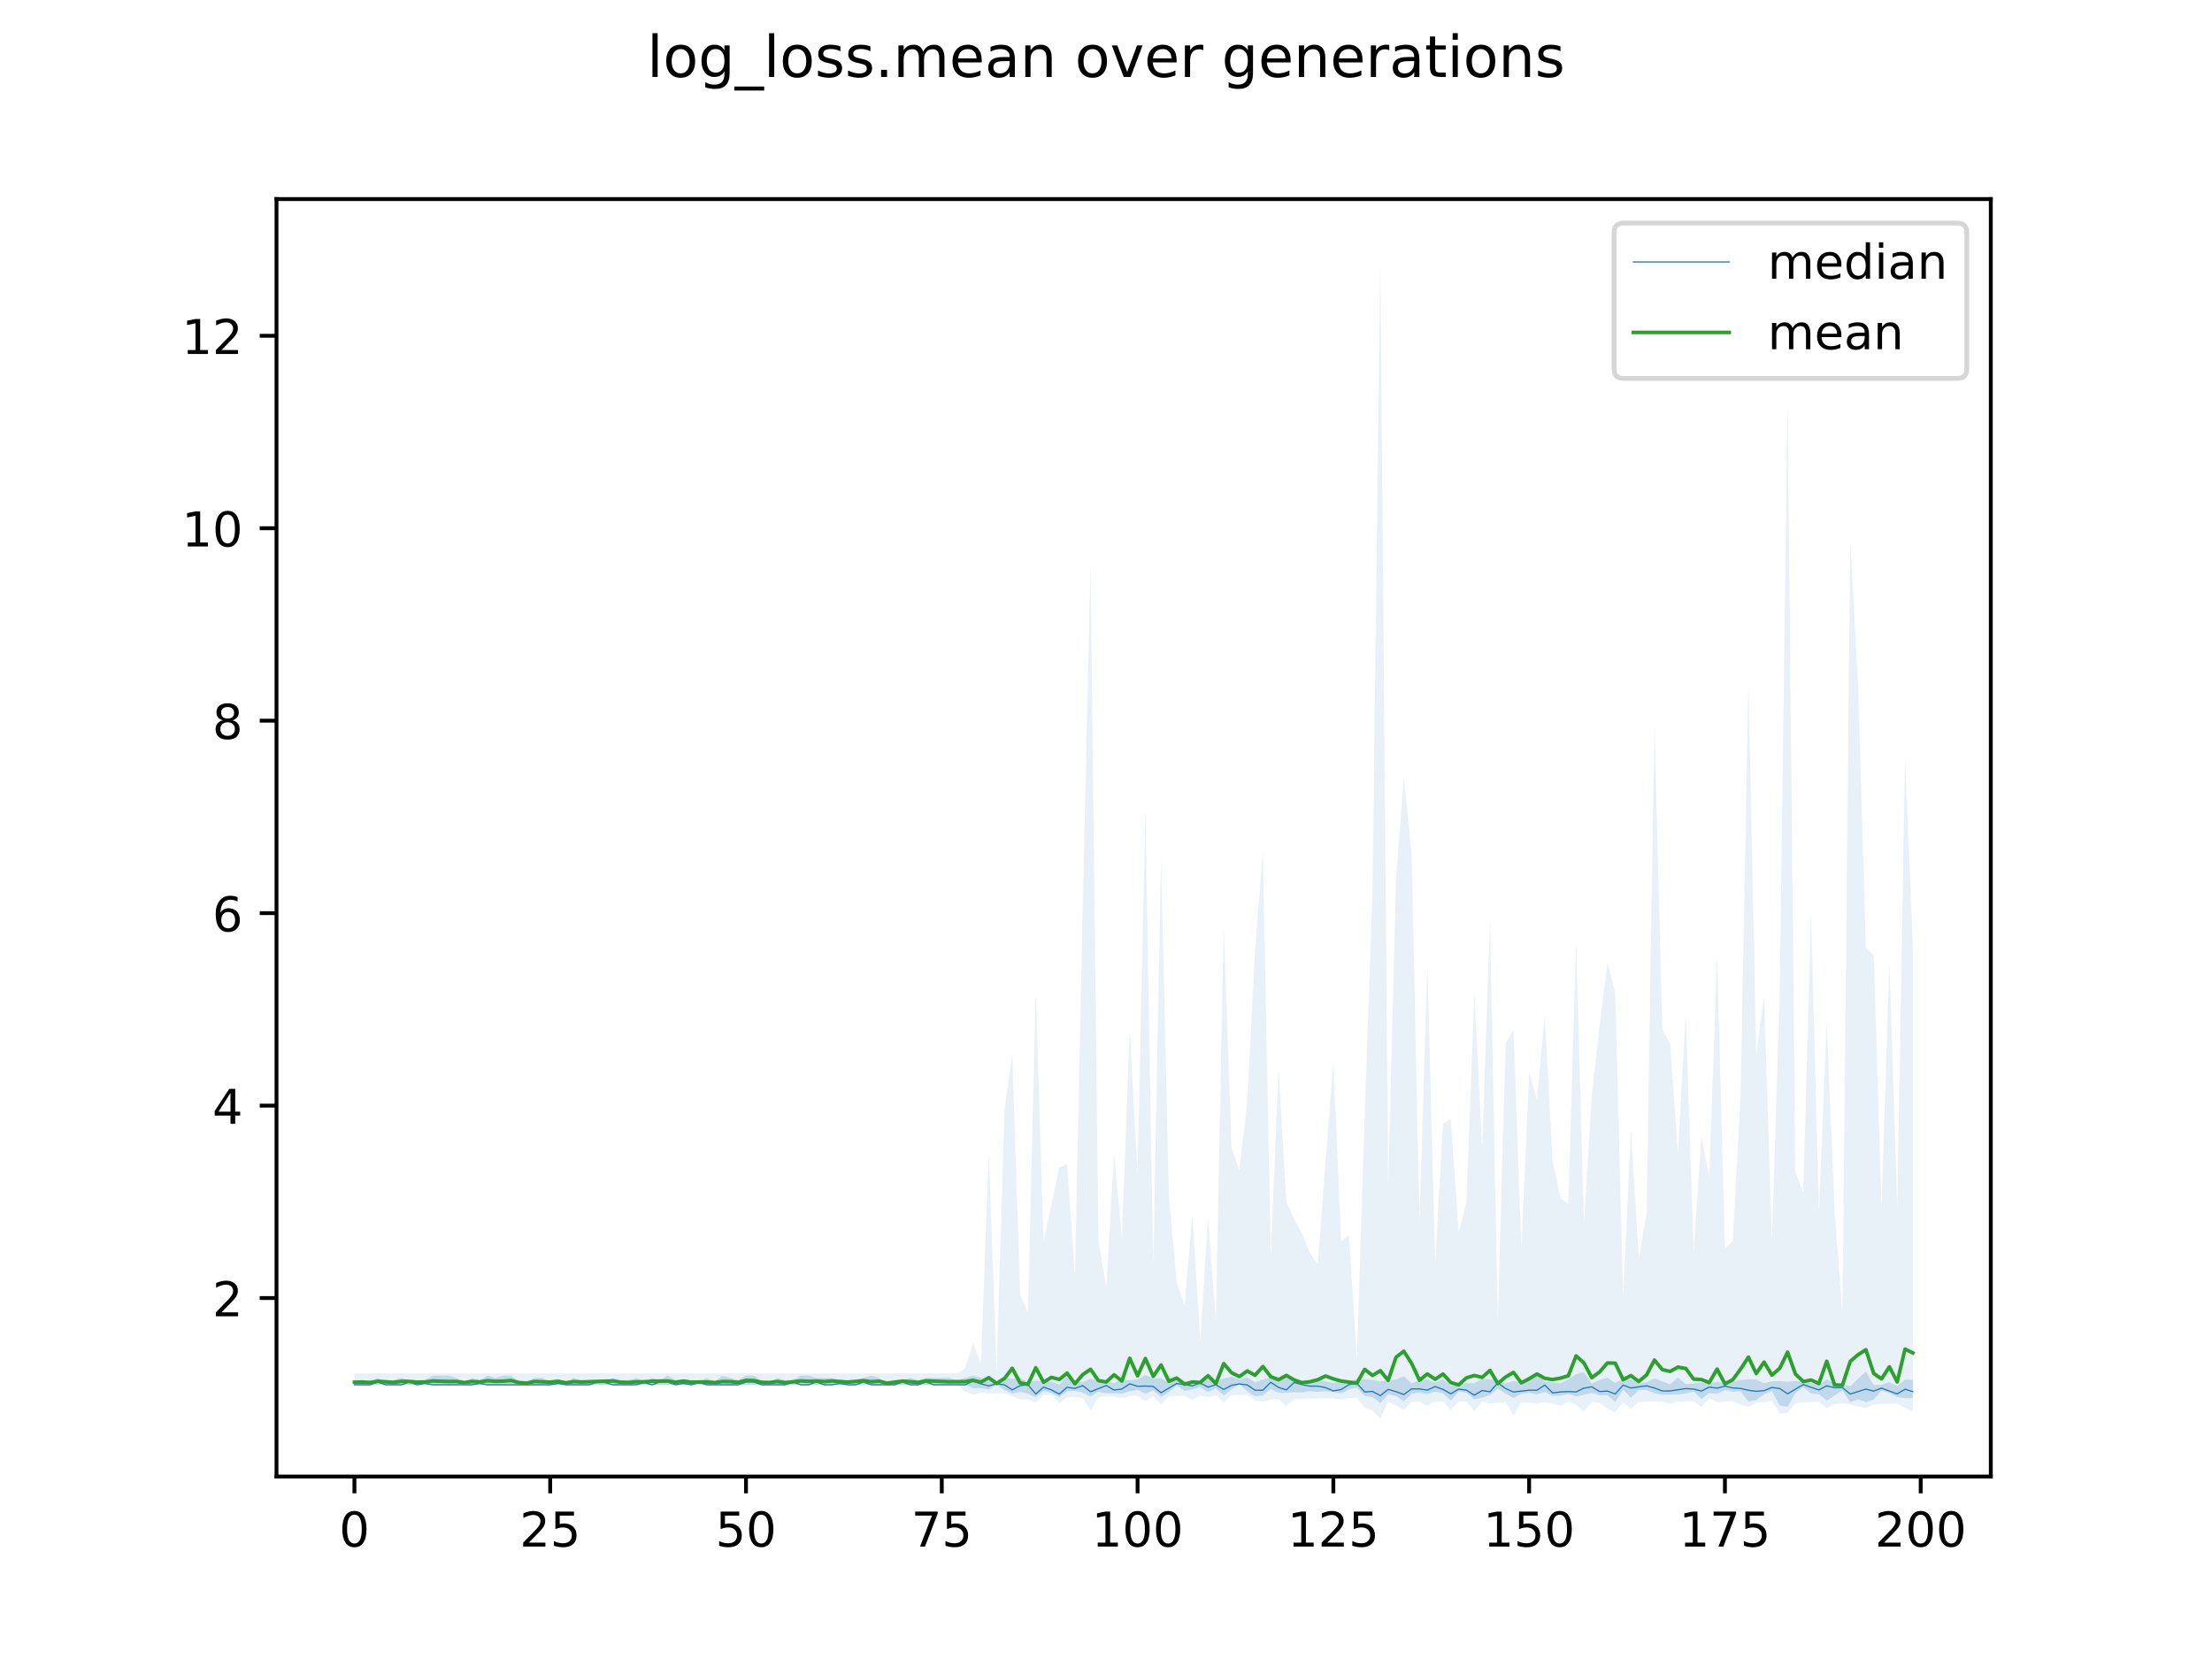 <?xml version="1.0" encoding="utf-8" standalone="no"?>
<!DOCTYPE svg PUBLIC "-//W3C//DTD SVG 1.1//EN"
  "http://www.w3.org/Graphics/SVG/1.1/DTD/svg11.dtd">
<!-- Created with matplotlib (https://matplotlib.org/) -->
<svg height="345.6pt" version="1.1" viewBox="0 0 460.8 345.6" width="460.8pt" xmlns="http://www.w3.org/2000/svg" xmlns:xlink="http://www.w3.org/1999/xlink">
 <defs>
  <style type="text/css">
*{stroke-linecap:butt;stroke-linejoin:round;}
  </style>
 </defs>
 <g id="figure_1">
  <g id="patch_1">
   <path d="M 0 345.6 
L 460.8 345.6 
L 460.8 0 
L 0 0 
z
" style="fill:#ffffff;"/>
  </g>
  <g id="axes_1">
   <g id="patch_2">
    <path d="M 57.6 307.584 
L 414.72 307.584 
L 414.72 41.472 
L 57.6 41.472 
z
" style="fill:#ffffff;"/>
   </g>
   <g id="PolyCollection_1">
    <path clip-path="url(#pf38d77472d)" d="M 73.833 287.894 
L 73.833 288.478 
L 75.464 288.478 
L 77.096 288.478 
L 78.727 288.478 
L 80.358 288.478 
L 81.99 288.478 
L 83.621 288.478 
L 85.253 288.478 
L 86.884 288.478 
L 88.516 288.478 
L 90.147 288.478 
L 91.778 288.478 
L 93.41 288.478 
L 95.041 288.478 
L 96.673 288.478 
L 98.304 288.478 
L 99.936 288.478 
L 101.567 288.478 
L 103.198 288.478 
L 104.83 288.478 
L 106.461 288.478 
L 108.093 288.478 
L 109.724 288.478 
L 111.356 288.478 
L 112.987 288.478 
L 114.618 288.478 
L 116.25 288.478 
L 117.881 288.478 
L 119.513 288.478 
L 121.144 288.478 
L 122.776 288.478 
L 124.407 288.478 
L 126.038 288.478 
L 127.67 288.478 
L 129.301 288.478 
L 130.933 288.478 
L 132.564 288.478 
L 134.196 288.478 
L 135.827 288.478 
L 137.458 288.478 
L 139.09 288.478 
L 140.721 288.478 
L 142.353 288.478 
L 143.984 288.478 
L 145.616 288.478 
L 147.247 288.478 
L 148.879 288.478 
L 150.51 288.478 
L 152.141 288.478 
L 153.773 288.478 
L 155.404 288.478 
L 157.036 288.478 
L 158.667 288.478 
L 160.299 288.478 
L 161.93 288.478 
L 163.561 288.478 
L 165.193 288.478 
L 166.824 288.478 
L 168.456 288.478 
L 170.087 288.478 
L 171.719 288.478 
L 173.35 288.478 
L 174.981 288.478 
L 176.613 288.478 
L 178.244 288.478 
L 179.876 288.478 
L 181.507 288.478 
L 183.139 288.478 
L 184.77 288.478 
L 186.401 288.478 
L 188.033 288.478 
L 189.664 288.478 
L 191.296 288.478 
L 192.927 288.478 
L 194.559 288.478 
L 196.19 288.478 
L 197.821 288.478 
L 199.453 288.478 
L 201.084 288.478 
L 202.716 289.183 
L 204.347 289.16 
L 205.979 289.436 
L 207.61 288.486 
L 209.241 289.569 
L 210.873 290.31 
L 212.504 289.942 
L 214.136 290.352 
L 215.767 291.067 
L 217.399 289.758 
L 219.03 290.152 
L 220.661 291.064 
L 222.293 289.825 
L 223.924 289.768 
L 225.556 290.073 
L 227.187 290.939 
L 228.819 289.871 
L 230.45 290.26 
L 232.081 290.248 
L 233.713 290.308 
L 235.344 289.816 
L 236.976 289.52 
L 238.607 290.35 
L 240.239 289.644 
L 241.87 291.003 
L 243.501 290.023 
L 245.133 288.58 
L 246.764 289.759 
L 248.396 289.432 
L 250.027 288.955 
L 251.659 289.998 
L 253.29 289.244 
L 254.921 290.676 
L 256.553 289.428 
L 258.184 288.306 
L 259.816 289.863 
L 261.447 290.876 
L 263.079 290.676 
L 264.71 289.344 
L 266.341 290.145 
L 267.973 290.132 
L 269.604 290.046 
L 271.236 290.063 
L 272.867 289.796 
L 274.499 289.932 
L 276.13 289.807 
L 277.761 289.942 
L 279.393 290.297 
L 281.024 289.431 
L 282.656 289.096 
L 284.287 290.781 
L 285.919 291.062 
L 287.55 292.312 
L 289.181 290.433 
L 290.813 290.837 
L 292.444 291.917 
L 294.076 290.338 
L 295.707 290.111 
L 297.339 290.437 
L 298.97 289.921 
L 300.601 290.232 
L 302.233 291.794 
L 303.864 289.871 
L 305.496 290.123 
L 307.127 291.489 
L 308.759 291.192 
L 310.39 290.606 
L 312.021 289.247 
L 313.653 290.311 
L 315.284 291.234 
L 316.916 290.335 
L 318.547 290.146 
L 320.179 290.473 
L 321.81 289.975 
L 323.441 290.768 
L 325.073 290.752 
L 326.704 290.382 
L 328.336 290.919 
L 329.967 290.571 
L 331.599 290.161 
L 333.23 290.657 
L 334.862 290.695 
L 336.493 292.048 
L 338.124 289.503 
L 339.756 291.161 
L 341.387 289.586 
L 343.019 289.582 
L 344.65 290.26 
L 346.282 290.555 
L 347.913 290.524 
L 349.544 290.498 
L 351.176 290.294 
L 352.807 289.846 
L 354.439 291.426 
L 356.07 290.19 
L 357.702 290.359 
L 359.333 289.615 
L 360.964 289.948 
L 362.596 289.816 
L 364.227 291.947 
L 365.859 291.651 
L 367.49 290.445 
L 369.122 289.803 
L 370.753 292.8 
L 372.384 293.064 
L 374.016 290.209 
L 375.647 288.941 
L 377.279 290.313 
L 378.91 290.412 
L 380.542 291.776 
L 382.173 290.679 
L 383.804 289.661 
L 385.436 292.083 
L 387.067 291.516 
L 388.699 292.11 
L 390.33 291.541 
L 391.962 289.636 
L 393.593 290.19 
L 395.224 291.03 
L 396.856 291.278 
L 398.487 291.223 
L 398.487 287.434 
L 398.487 287.434 
L 396.856 287.409 
L 395.224 288.748 
L 393.593 287.927 
L 391.962 288.482 
L 390.33 288.553 
L 388.699 285.748 
L 387.067 287.206 
L 385.436 288.76 
L 383.804 288.322 
L 382.173 288.15 
L 380.542 287.336 
L 378.91 288.457 
L 377.279 288.105 
L 375.647 287.823 
L 374.016 287.697 
L 372.384 287.865 
L 370.753 287.704 
L 369.122 287.755 
L 367.49 288.153 
L 365.859 287.377 
L 364.227 287.316 
L 362.596 287.48 
L 360.964 287.831 
L 359.333 288.255 
L 357.702 287.832 
L 356.07 288.211 
L 354.439 287.976 
L 352.807 288.191 
L 351.176 288.34 
L 349.544 286.952 
L 347.913 288.368 
L 346.282 287.754 
L 344.65 287.132 
L 343.019 287.947 
L 341.387 288.191 
L 339.756 287.278 
L 338.124 287.285 
L 336.493 288.075 
L 334.862 287.015 
L 333.23 287.445 
L 331.599 288.223 
L 329.967 285.819 
L 328.336 286.247 
L 326.704 287.33 
L 325.073 288.17 
L 323.441 287.977 
L 321.81 287.814 
L 320.179 286.259 
L 318.547 287.53 
L 316.916 287.93 
L 315.284 287.702 
L 313.653 288.13 
L 312.021 287.667 
L 310.39 287.342 
L 308.759 287.211 
L 307.127 288.153 
L 305.496 288.12 
L 303.864 288.326 
L 302.233 288.588 
L 300.601 287.375 
L 298.97 288.038 
L 297.339 287.354 
L 295.707 287.486 
L 294.076 288.19 
L 292.444 286.687 
L 290.813 287.402 
L 289.181 287.511 
L 287.55 287.8 
L 285.919 287.453 
L 284.287 287.307 
L 282.656 287.204 
L 281.024 287.861 
L 279.393 287.628 
L 277.761 288.099 
L 276.13 287.75 
L 274.499 287.313 
L 272.867 287.718 
L 271.236 287.593 
L 269.604 287.74 
L 267.973 286.951 
L 266.341 287.476 
L 264.71 286.933 
L 263.079 287.397 
L 261.447 287.944 
L 259.816 286.917 
L 258.184 287.349 
L 256.553 286.817 
L 254.921 287.148 
L 253.29 287.904 
L 251.659 286.97 
L 250.027 287.607 
L 248.396 288.069 
L 246.764 287.693 
L 245.133 287.588 
L 243.501 287.93 
L 241.87 287.119 
L 240.239 287.163 
L 238.607 286.427 
L 236.976 287.375 
L 235.344 287.526 
L 233.713 287.37 
L 232.081 288.107 
L 230.45 287.756 
L 228.819 287.661 
L 227.187 287.215 
L 225.556 287.92 
L 223.924 287.848 
L 222.293 286.709 
L 220.661 288.425 
L 219.03 287.79 
L 217.399 287.7 
L 215.767 287.64 
L 214.136 287.894 
L 212.504 287.069 
L 210.873 287.25 
L 209.241 286.831 
L 207.61 287.914 
L 205.979 287.554 
L 204.347 286.991 
L 202.716 286.542 
L 201.084 287.04 
L 199.453 287.519 
L 197.821 287.04 
L 196.19 287.04 
L 194.559 287.04 
L 192.927 287.04 
L 191.296 287.519 
L 189.664 287.04 
L 188.033 287.519 
L 186.401 287.519 
L 184.77 288.478 
L 183.139 287.04 
L 181.507 286.561 
L 179.876 287.04 
L 178.244 287.519 
L 176.613 287.519 
L 174.981 287.519 
L 173.35 287.04 
L 171.719 287.04 
L 170.087 287.04 
L 168.456 286.561 
L 166.824 286.561 
L 165.193 287.519 
L 163.561 287.519 
L 161.93 287.04 
L 160.299 287.973 
L 158.667 287.681 
L 157.036 286.561 
L 155.404 286.561 
L 153.773 287.519 
L 152.141 287.04 
L 150.51 286.561 
L 148.879 287.801 
L 147.247 287.04 
L 145.616 287.894 
L 143.984 287.519 
L 142.353 287.519 
L 140.721 287.519 
L 139.09 286.561 
L 137.458 287.519 
L 135.827 287.04 
L 134.196 287.894 
L 132.564 287.04 
L 130.933 287.519 
L 129.301 287.519 
L 127.67 287.04 
L 126.038 287.894 
L 124.407 287.519 
L 122.776 287.519 
L 121.144 287.681 
L 119.513 287.04 
L 117.881 287.973 
L 116.25 287.519 
L 114.618 287.894 
L 112.987 287.04 
L 111.356 287.04 
L 109.724 287.894 
L 108.093 287.894 
L 106.461 286.561 
L 104.83 286.561 
L 103.198 287.04 
L 101.567 286.561 
L 99.936 287.519 
L 98.304 287.04 
L 96.673 287.894 
L 95.041 287.04 
L 93.41 286.561 
L 91.778 286.561 
L 90.147 286.561 
L 88.516 287.519 
L 86.884 287.519 
L 85.253 287.519 
L 83.621 287.04 
L 81.99 287.519 
L 80.358 287.894 
L 78.727 287.04 
L 77.096 287.894 
L 75.464 287.519 
L 73.833 287.894 
z
" style="fill:#1f77b4;fill-opacity:0.2;"/>
   </g>
   <g id="PolyCollection_2">
    <path clip-path="url(#pf38d77472d)" d="M 73.833 286.082 
L 73.833 288.478 
L 75.464 288.478 
L 77.096 288.478 
L 78.727 288.478 
L 80.358 288.478 
L 81.99 288.478 
L 83.621 288.478 
L 85.253 288.478 
L 86.884 288.478 
L 88.516 288.478 
L 90.147 288.478 
L 91.778 288.478 
L 93.41 288.478 
L 95.041 288.478 
L 96.673 288.478 
L 98.304 288.478 
L 99.936 288.478 
L 101.567 288.478 
L 103.198 288.478 
L 104.83 288.478 
L 106.461 288.478 
L 108.093 288.478 
L 109.724 288.478 
L 111.356 288.478 
L 112.987 288.478 
L 114.618 288.478 
L 116.25 288.478 
L 117.881 288.478 
L 119.513 288.478 
L 121.144 288.478 
L 122.776 288.478 
L 124.407 288.478 
L 126.038 288.478 
L 127.67 288.478 
L 129.301 288.478 
L 130.933 288.478 
L 132.564 288.478 
L 134.196 288.478 
L 135.827 288.478 
L 137.458 288.478 
L 139.09 288.478 
L 140.721 288.478 
L 142.353 288.478 
L 143.984 288.478 
L 145.616 288.478 
L 147.247 288.478 
L 148.879 288.478 
L 150.51 288.478 
L 152.141 288.478 
L 153.773 288.478 
L 155.404 288.478 
L 157.036 288.478 
L 158.667 288.478 
L 160.299 288.478 
L 161.93 288.478 
L 163.561 288.478 
L 165.193 288.478 
L 166.824 288.478 
L 168.456 288.478 
L 170.087 288.478 
L 171.719 288.478 
L 173.35 288.478 
L 174.981 288.478 
L 176.613 288.478 
L 178.244 288.478 
L 179.876 288.478 
L 181.507 288.478 
L 183.139 288.478 
L 184.77 288.478 
L 186.401 288.478 
L 188.033 288.478 
L 189.664 288.478 
L 191.296 288.478 
L 192.927 288.478 
L 194.559 288.478 
L 196.19 288.478 
L 197.821 288.478 
L 199.453 288.478 
L 201.084 289.924 
L 202.716 290.555 
L 204.347 290.088 
L 205.979 290.267 
L 207.61 290.218 
L 209.241 290.239 
L 210.873 290.916 
L 212.504 291.551 
L 214.136 291.522 
L 215.767 292.203 
L 217.399 290.615 
L 219.03 290.618 
L 220.661 292.296 
L 222.293 291.098 
L 223.924 290.992 
L 225.556 291.257 
L 227.187 293.85 
L 228.819 291.014 
L 230.45 290.926 
L 232.081 290.901 
L 233.713 291.276 
L 235.344 290.831 
L 236.976 290.804 
L 238.607 291.951 
L 240.239 290.84 
L 241.87 292.645 
L 243.501 290.872 
L 245.133 290.806 
L 246.764 290.752 
L 248.396 291.668 
L 250.027 290.67 
L 251.659 291.129 
L 253.29 290.641 
L 254.921 292.112 
L 256.553 290.663 
L 258.184 290.608 
L 259.816 290.599 
L 261.447 291.716 
L 263.079 291.975 
L 264.71 291.537 
L 266.341 291.492 
L 267.973 292.834 
L 269.604 291.48 
L 271.236 291.431 
L 272.867 291.352 
L 274.499 291.339 
L 276.13 291.306 
L 277.761 291.285 
L 279.393 291.528 
L 281.024 291.251 
L 282.656 291.176 
L 284.287 293.229 
L 285.919 293.84 
L 287.55 295.488 
L 289.181 292.021 
L 290.813 292.781 
L 292.444 293.768 
L 294.076 292.066 
L 295.707 292.019 
L 297.339 292.854 
L 298.97 291.989 
L 300.601 291.989 
L 302.233 293.718 
L 303.864 292.01 
L 305.496 291.973 
L 307.127 293.901 
L 308.759 292.024 
L 310.39 292.383 
L 312.021 292.197 
L 313.653 292.141 
L 315.284 294.817 
L 316.916 292.244 
L 318.547 292.182 
L 320.179 292.399 
L 321.81 292.103 
L 323.441 292.392 
L 325.073 292.81 
L 326.704 292.002 
L 328.336 292.699 
L 329.967 294.073 
L 331.599 292.037 
L 333.23 292.211 
L 334.862 293.445 
L 336.493 294.175 
L 338.124 292.083 
L 339.756 293.549 
L 341.387 292.054 
L 343.019 291.998 
L 344.65 291.983 
L 346.282 291.979 
L 347.913 292.412 
L 349.544 291.982 
L 351.176 291.944 
L 352.807 291.935 
L 354.439 293.102 
L 356.07 291.342 
L 357.702 292.14 
L 359.333 291.988 
L 360.964 291.921 
L 362.596 292.549 
L 364.227 293.111 
L 365.859 292.243 
L 367.49 292.103 
L 369.122 291.835 
L 370.753 294.515 
L 372.384 294.353 
L 374.016 292.345 
L 375.647 292.178 
L 377.279 292.097 
L 378.91 292.032 
L 380.542 293.347 
L 382.173 292.473 
L 383.804 292.365 
L 385.436 292.537 
L 387.067 292.979 
L 388.699 293.353 
L 390.33 292.604 
L 391.962 292.47 
L 393.593 292.391 
L 395.224 292.381 
L 396.856 293.32 
L 398.487 293.967 
L 398.487 197.296 
L 398.487 197.296 
L 396.856 157.437 
L 395.224 251.687 
L 393.593 200.192 
L 391.962 251.498 
L 390.33 198.988 
L 388.699 197.534 
L 387.067 142.326 
L 385.436 112.539 
L 383.804 273.558 
L 382.173 252.111 
L 380.542 212.904 
L 378.91 252.478 
L 377.279 189.974 
L 375.647 248.308 
L 374.016 244.334 
L 372.384 83.315 
L 370.753 206.406 
L 369.122 258.562 
L 367.49 207.329 
L 365.859 219.778 
L 364.227 141.939 
L 362.596 227.944 
L 360.964 258.713 
L 359.333 259.978 
L 357.702 198.991 
L 356.07 245.192 
L 354.439 236.693 
L 352.807 260.661 
L 351.176 211.045 
L 349.544 240.198 
L 347.913 217.509 
L 346.282 214.35 
L 344.65 150.654 
L 343.019 252.598 
L 341.387 262.427 
L 339.756 235.192 
L 338.124 270.048 
L 336.493 206.941 
L 334.862 200.507 
L 333.23 213.538 
L 331.599 228.261 
L 329.967 254.841 
L 328.336 196.2 
L 326.704 250.751 
L 325.073 249.592 
L 323.441 241.888 
L 321.81 211.282 
L 320.179 229.008 
L 318.547 223.409 
L 316.916 259.964 
L 315.284 214.574 
L 313.653 217.224 
L 312.021 274.9 
L 310.39 191.379 
L 308.759 239.276 
L 307.127 206.709 
L 305.496 250.306 
L 303.864 256.839 
L 302.233 233.032 
L 300.601 234.138 
L 298.97 262.942 
L 297.339 200.66 
L 295.707 254.413 
L 294.076 177.874 
L 292.444 161.933 
L 290.813 182.966 
L 289.181 246.912 
L 287.55 53.568 
L 285.919 185.3 
L 284.287 232.3 
L 282.656 283.28 
L 281.024 257.211 
L 279.393 258.625 
L 277.761 221.238 
L 276.13 242.106 
L 274.499 263.412 
L 272.867 260.929 
L 271.236 257.026 
L 269.604 253.939 
L 267.973 250.363 
L 266.341 222.714 
L 264.71 261.545 
L 263.079 177.249 
L 261.447 197.879 
L 259.816 229.628 
L 258.184 243.727 
L 256.553 239.095 
L 254.921 192.669 
L 253.29 275.065 
L 251.659 253.794 
L 250.027 279.387 
L 248.396 252.771 
L 246.764 271.907 
L 245.133 267.142 
L 243.501 249.204 
L 241.87 178.31 
L 240.239 263.771 
L 238.607 168.369 
L 236.976 244.494 
L 235.344 214.266 
L 233.713 257.863 
L 232.081 240.116 
L 230.45 268.231 
L 228.819 258.454 
L 227.187 117.187 
L 225.556 188.577 
L 223.924 265.706 
L 222.293 242.456 
L 220.661 243.232 
L 219.03 250.911 
L 217.399 258.642 
L 215.767 206.442 
L 214.136 273.357 
L 212.504 269.431 
L 210.873 219.519 
L 209.241 231.244 
L 207.61 285.727 
L 205.979 239.85 
L 204.347 284.156 
L 202.716 279.673 
L 201.084 285.067 
L 199.453 286.048 
L 197.821 286.082 
L 196.19 286.082 
L 194.559 286.082 
L 192.927 286.082 
L 191.296 286.082 
L 189.664 286.082 
L 188.033 286.082 
L 186.401 286.082 
L 184.77 286.082 
L 183.139 286.082 
L 181.507 286.082 
L 179.876 286.082 
L 178.244 286.082 
L 176.613 286.082 
L 174.981 286.082 
L 173.35 286.082 
L 171.719 286.082 
L 170.087 286.082 
L 168.456 286.082 
L 166.824 286.082 
L 165.193 286.082 
L 163.561 286.082 
L 161.93 286.082 
L 160.299 286.082 
L 158.667 286.082 
L 157.036 286.082 
L 155.404 286.082 
L 153.773 286.082 
L 152.141 286.082 
L 150.51 286.082 
L 148.879 286.082 
L 147.247 286.082 
L 145.616 286.082 
L 143.984 286.082 
L 142.353 286.082 
L 140.721 286.082 
L 139.09 286.082 
L 137.458 286.082 
L 135.827 286.082 
L 134.196 286.082 
L 132.564 286.082 
L 130.933 286.082 
L 129.301 286.082 
L 127.67 286.082 
L 126.038 286.082 
L 124.407 286.082 
L 122.776 286.082 
L 121.144 286.082 
L 119.513 286.082 
L 117.881 286.082 
L 116.25 286.082 
L 114.618 286.082 
L 112.987 286.082 
L 111.356 286.082 
L 109.724 286.082 
L 108.093 286.082 
L 106.461 286.082 
L 104.83 286.082 
L 103.198 286.082 
L 101.567 286.082 
L 99.936 286.082 
L 98.304 286.082 
L 96.673 286.082 
L 95.041 286.082 
L 93.41 286.082 
L 91.778 286.082 
L 90.147 286.082 
L 88.516 286.082 
L 86.884 286.082 
L 85.253 286.082 
L 83.621 286.082 
L 81.99 286.082 
L 80.358 286.082 
L 78.727 286.082 
L 77.096 286.082 
L 75.464 286.082 
L 73.833 286.082 
z
" style="fill:#1f77b4;fill-opacity:0.1;"/>
   </g>
   <g id="matplotlib.axis_1">
    <g id="xtick_1">
     <g id="line2d_1">
      <defs>
       <path d="M 0 0 
L 0 3.5 
" id="m48c40d4ccc" style="stroke:#000000;stroke-width:0.8;"/>
      </defs>
      <g>
       <use style="stroke:#000000;stroke-width:0.8;" x="73.833" xlink:href="#m48c40d4ccc" y="307.584"/>
      </g>
     </g>
     <g id="text_1">
      <!-- 0 -->
      <defs>
       <path d="M 31.781 66.406 
Q 24.172 66.406 20.328 58.906 
Q 16.5 51.422 16.5 36.375 
Q 16.5 21.391 20.328 13.891 
Q 24.172 6.391 31.781 6.391 
Q 39.453 6.391 43.281 13.891 
Q 47.125 21.391 47.125 36.375 
Q 47.125 51.422 43.281 58.906 
Q 39.453 66.406 31.781 66.406 
z
M 31.781 74.219 
Q 44.047 74.219 50.516 64.516 
Q 56.984 54.828 56.984 36.375 
Q 56.984 17.969 50.516 8.266 
Q 44.047 -1.422 31.781 -1.422 
Q 19.531 -1.422 13.062 8.266 
Q 6.594 17.969 6.594 36.375 
Q 6.594 54.828 13.062 64.516 
Q 19.531 74.219 31.781 74.219 
z
" id="DejaVuSans-48"/>
      </defs>
      <g transform="translate(70.651 322.182)scale(0.1 -0.1)">
       <use xlink:href="#DejaVuSans-48"/>
      </g>
     </g>
    </g>
    <g id="xtick_2">
     <g id="line2d_2">
      <g>
       <use style="stroke:#000000;stroke-width:0.8;" x="114.618" xlink:href="#m48c40d4ccc" y="307.584"/>
      </g>
     </g>
     <g id="text_2">
      <!-- 25 -->
      <defs>
       <path d="M 19.188 8.297 
L 53.609 8.297 
L 53.609 0 
L 7.328 0 
L 7.328 8.297 
Q 12.938 14.109 22.625 23.891 
Q 32.328 33.688 34.812 36.531 
Q 39.547 41.844 41.422 45.531 
Q 43.312 49.219 43.312 52.781 
Q 43.312 58.594 39.234 62.25 
Q 35.156 65.922 28.609 65.922 
Q 23.969 65.922 18.812 64.312 
Q 13.672 62.703 7.812 59.422 
L 7.812 69.391 
Q 13.766 71.781 18.938 73 
Q 24.125 74.219 28.422 74.219 
Q 39.75 74.219 46.484 68.547 
Q 53.219 62.891 53.219 53.422 
Q 53.219 48.922 51.531 44.891 
Q 49.859 40.875 45.406 35.406 
Q 44.188 33.984 37.641 27.219 
Q 31.109 20.453 19.188 8.297 
z
" id="DejaVuSans-50"/>
       <path d="M 10.797 72.906 
L 49.516 72.906 
L 49.516 64.594 
L 19.828 64.594 
L 19.828 46.734 
Q 21.969 47.469 24.109 47.828 
Q 26.266 48.188 28.422 48.188 
Q 40.625 48.188 47.75 41.5 
Q 54.891 34.812 54.891 23.391 
Q 54.891 11.625 47.562 5.094 
Q 40.234 -1.422 26.906 -1.422 
Q 22.312 -1.422 17.547 -0.641 
Q 12.797 0.141 7.719 1.703 
L 7.719 11.625 
Q 12.109 9.234 16.797 8.062 
Q 21.484 6.891 26.703 6.891 
Q 35.156 6.891 40.078 11.328 
Q 45.016 15.766 45.016 23.391 
Q 45.016 31 40.078 35.438 
Q 35.156 39.891 26.703 39.891 
Q 22.75 39.891 18.812 39.016 
Q 14.891 38.141 10.797 36.281 
z
" id="DejaVuSans-53"/>
      </defs>
      <g transform="translate(108.256 322.182)scale(0.1 -0.1)">
       <use xlink:href="#DejaVuSans-50"/>
       <use x="63.623" xlink:href="#DejaVuSans-53"/>
      </g>
     </g>
    </g>
    <g id="xtick_3">
     <g id="line2d_3">
      <g>
       <use style="stroke:#000000;stroke-width:0.8;" x="155.404" xlink:href="#m48c40d4ccc" y="307.584"/>
      </g>
     </g>
     <g id="text_3">
      <!-- 50 -->
      <g transform="translate(149.042 322.182)scale(0.1 -0.1)">
       <use xlink:href="#DejaVuSans-53"/>
       <use x="63.623" xlink:href="#DejaVuSans-48"/>
      </g>
     </g>
    </g>
    <g id="xtick_4">
     <g id="line2d_4">
      <g>
       <use style="stroke:#000000;stroke-width:0.8;" x="196.19" xlink:href="#m48c40d4ccc" y="307.584"/>
      </g>
     </g>
     <g id="text_4">
      <!-- 75 -->
      <defs>
       <path d="M 8.203 72.906 
L 55.078 72.906 
L 55.078 68.703 
L 28.609 0 
L 18.312 0 
L 43.219 64.594 
L 8.203 64.594 
z
" id="DejaVuSans-55"/>
      </defs>
      <g transform="translate(189.827 322.182)scale(0.1 -0.1)">
       <use xlink:href="#DejaVuSans-55"/>
       <use x="63.623" xlink:href="#DejaVuSans-53"/>
      </g>
     </g>
    </g>
    <g id="xtick_5">
     <g id="line2d_5">
      <g>
       <use style="stroke:#000000;stroke-width:0.8;" x="236.976" xlink:href="#m48c40d4ccc" y="307.584"/>
      </g>
     </g>
     <g id="text_5">
      <!-- 100 -->
      <defs>
       <path d="M 12.406 8.297 
L 28.516 8.297 
L 28.516 63.922 
L 10.984 60.406 
L 10.984 69.391 
L 28.422 72.906 
L 38.281 72.906 
L 38.281 8.297 
L 54.391 8.297 
L 54.391 0 
L 12.406 0 
z
" id="DejaVuSans-49"/>
      </defs>
      <g transform="translate(227.432 322.182)scale(0.1 -0.1)">
       <use xlink:href="#DejaVuSans-49"/>
       <use x="63.623" xlink:href="#DejaVuSans-48"/>
       <use x="127.246" xlink:href="#DejaVuSans-48"/>
      </g>
     </g>
    </g>
    <g id="xtick_6">
     <g id="line2d_6">
      <g>
       <use style="stroke:#000000;stroke-width:0.8;" x="277.761" xlink:href="#m48c40d4ccc" y="307.584"/>
      </g>
     </g>
     <g id="text_6">
      <!-- 125 -->
      <g transform="translate(268.218 322.182)scale(0.1 -0.1)">
       <use xlink:href="#DejaVuSans-49"/>
       <use x="63.623" xlink:href="#DejaVuSans-50"/>
       <use x="127.246" xlink:href="#DejaVuSans-53"/>
      </g>
     </g>
    </g>
    <g id="xtick_7">
     <g id="line2d_7">
      <g>
       <use style="stroke:#000000;stroke-width:0.8;" x="318.547" xlink:href="#m48c40d4ccc" y="307.584"/>
      </g>
     </g>
     <g id="text_7">
      <!-- 150 -->
      <g transform="translate(309.003 322.182)scale(0.1 -0.1)">
       <use xlink:href="#DejaVuSans-49"/>
       <use x="63.623" xlink:href="#DejaVuSans-53"/>
       <use x="127.246" xlink:href="#DejaVuSans-48"/>
      </g>
     </g>
    </g>
    <g id="xtick_8">
     <g id="line2d_8">
      <g>
       <use style="stroke:#000000;stroke-width:0.8;" x="359.333" xlink:href="#m48c40d4ccc" y="307.584"/>
      </g>
     </g>
     <g id="text_8">
      <!-- 175 -->
      <g transform="translate(349.789 322.182)scale(0.1 -0.1)">
       <use xlink:href="#DejaVuSans-49"/>
       <use x="63.623" xlink:href="#DejaVuSans-55"/>
       <use x="127.246" xlink:href="#DejaVuSans-53"/>
      </g>
     </g>
    </g>
    <g id="xtick_9">
     <g id="line2d_9">
      <g>
       <use style="stroke:#000000;stroke-width:0.8;" x="400.119" xlink:href="#m48c40d4ccc" y="307.584"/>
      </g>
     </g>
     <g id="text_9">
      <!-- 200 -->
      <g transform="translate(390.575 322.182)scale(0.1 -0.1)">
       <use xlink:href="#DejaVuSans-50"/>
       <use x="63.623" xlink:href="#DejaVuSans-48"/>
       <use x="127.246" xlink:href="#DejaVuSans-48"/>
      </g>
     </g>
    </g>
   </g>
   <g id="matplotlib.axis_2">
    <g id="ytick_1">
     <g id="line2d_10">
      <defs>
       <path d="M 0 0 
L -3.5 0 
" id="md1004c3ef5" style="stroke:#000000;stroke-width:0.8;"/>
      </defs>
      <g>
       <use style="stroke:#000000;stroke-width:0.8;" x="57.6" xlink:href="#md1004c3ef5" y="270.408"/>
      </g>
     </g>
     <g id="text_10">
      <!-- 2 -->
      <g transform="translate(44.237 274.207)scale(0.1 -0.1)">
       <use xlink:href="#DejaVuSans-50"/>
      </g>
     </g>
    </g>
    <g id="ytick_2">
     <g id="line2d_11">
      <g>
       <use style="stroke:#000000;stroke-width:0.8;" x="57.6" xlink:href="#md1004c3ef5" y="230.316"/>
      </g>
     </g>
     <g id="text_11">
      <!-- 4 -->
      <defs>
       <path d="M 37.797 64.312 
L 12.891 25.391 
L 37.797 25.391 
z
M 35.203 72.906 
L 47.609 72.906 
L 47.609 25.391 
L 58.016 25.391 
L 58.016 17.188 
L 47.609 17.188 
L 47.609 0 
L 37.797 0 
L 37.797 17.188 
L 4.891 17.188 
L 4.891 26.703 
z
" id="DejaVuSans-52"/>
      </defs>
      <g transform="translate(44.237 234.115)scale(0.1 -0.1)">
       <use xlink:href="#DejaVuSans-52"/>
      </g>
     </g>
    </g>
    <g id="ytick_3">
     <g id="line2d_12">
      <g>
       <use style="stroke:#000000;stroke-width:0.8;" x="57.6" xlink:href="#md1004c3ef5" y="190.223"/>
      </g>
     </g>
     <g id="text_12">
      <!-- 6 -->
      <defs>
       <path d="M 33.016 40.375 
Q 26.375 40.375 22.484 35.828 
Q 18.609 31.297 18.609 23.391 
Q 18.609 15.531 22.484 10.953 
Q 26.375 6.391 33.016 6.391 
Q 39.656 6.391 43.531 10.953 
Q 47.406 15.531 47.406 23.391 
Q 47.406 31.297 43.531 35.828 
Q 39.656 40.375 33.016 40.375 
z
M 52.594 71.297 
L 52.594 62.312 
Q 48.875 64.062 45.094 64.984 
Q 41.312 65.922 37.594 65.922 
Q 27.828 65.922 22.672 59.328 
Q 17.531 52.734 16.797 39.406 
Q 19.672 43.656 24.016 45.922 
Q 28.375 48.188 33.594 48.188 
Q 44.578 48.188 50.953 41.516 
Q 57.328 34.859 57.328 23.391 
Q 57.328 12.156 50.688 5.359 
Q 44.047 -1.422 33.016 -1.422 
Q 20.359 -1.422 13.672 8.266 
Q 6.984 17.969 6.984 36.375 
Q 6.984 53.656 15.188 63.938 
Q 23.391 74.219 37.203 74.219 
Q 40.922 74.219 44.703 73.484 
Q 48.484 72.75 52.594 71.297 
z
" id="DejaVuSans-54"/>
      </defs>
      <g transform="translate(44.237 194.022)scale(0.1 -0.1)">
       <use xlink:href="#DejaVuSans-54"/>
      </g>
     </g>
    </g>
    <g id="ytick_4">
     <g id="line2d_13">
      <g>
       <use style="stroke:#000000;stroke-width:0.8;" x="57.6" xlink:href="#md1004c3ef5" y="150.131"/>
      </g>
     </g>
     <g id="text_13">
      <!-- 8 -->
      <defs>
       <path d="M 31.781 34.625 
Q 24.75 34.625 20.719 30.859 
Q 16.703 27.094 16.703 20.516 
Q 16.703 13.922 20.719 10.156 
Q 24.75 6.391 31.781 6.391 
Q 38.812 6.391 42.859 10.172 
Q 46.922 13.969 46.922 20.516 
Q 46.922 27.094 42.891 30.859 
Q 38.875 34.625 31.781 34.625 
z
M 21.922 38.812 
Q 15.578 40.375 12.031 44.719 
Q 8.5 49.078 8.5 55.328 
Q 8.5 64.062 14.719 69.141 
Q 20.953 74.219 31.781 74.219 
Q 42.672 74.219 48.875 69.141 
Q 55.078 64.062 55.078 55.328 
Q 55.078 49.078 51.531 44.719 
Q 48 40.375 41.703 38.812 
Q 48.828 37.156 52.797 32.312 
Q 56.781 27.484 56.781 20.516 
Q 56.781 9.906 50.312 4.234 
Q 43.844 -1.422 31.781 -1.422 
Q 19.734 -1.422 13.25 4.234 
Q 6.781 9.906 6.781 20.516 
Q 6.781 27.484 10.781 32.312 
Q 14.797 37.156 21.922 38.812 
z
M 18.312 54.391 
Q 18.312 48.734 21.844 45.562 
Q 25.391 42.391 31.781 42.391 
Q 38.141 42.391 41.719 45.562 
Q 45.312 48.734 45.312 54.391 
Q 45.312 60.062 41.719 63.234 
Q 38.141 66.406 31.781 66.406 
Q 25.391 66.406 21.844 63.234 
Q 18.312 60.062 18.312 54.391 
z
" id="DejaVuSans-56"/>
      </defs>
      <g transform="translate(44.237 153.93)scale(0.1 -0.1)">
       <use xlink:href="#DejaVuSans-56"/>
      </g>
     </g>
    </g>
    <g id="ytick_5">
     <g id="line2d_14">
      <g>
       <use style="stroke:#000000;stroke-width:0.8;" x="57.6" xlink:href="#md1004c3ef5" y="110.038"/>
      </g>
     </g>
     <g id="text_14">
      <!-- 10 -->
      <g transform="translate(37.875 113.837)scale(0.1 -0.1)">
       <use xlink:href="#DejaVuSans-49"/>
       <use x="63.623" xlink:href="#DejaVuSans-48"/>
      </g>
     </g>
    </g>
    <g id="ytick_6">
     <g id="line2d_15">
      <g>
       <use style="stroke:#000000;stroke-width:0.8;" x="57.6" xlink:href="#md1004c3ef5" y="69.945"/>
      </g>
     </g>
     <g id="text_15">
      <!-- 12 -->
      <g transform="translate(37.875 73.745)scale(0.1 -0.1)">
       <use xlink:href="#DejaVuSans-49"/>
       <use x="63.623" xlink:href="#DejaVuSans-50"/>
      </g>
     </g>
    </g>
   </g>
   <g id="line2d_16">
    <path clip-path="url(#pf38d77472d)" d="M 73.833 288.478 
L 77.096 288.478 
L 78.727 287.894 
L 80.358 288.478 
L 83.621 288.478 
L 85.253 287.894 
L 86.884 288.478 
L 88.516 288.186 
L 90.147 288.478 
L 98.304 288.478 
L 99.936 288.186 
L 101.567 288.478 
L 114.618 288.478 
L 116.25 288.186 
L 117.881 288.478 
L 122.776 288.478 
L 124.407 287.894 
L 126.038 287.999 
L 127.67 288.478 
L 132.564 288.478 
L 134.196 287.999 
L 135.827 288.478 
L 137.458 287.894 
L 139.09 287.894 
L 140.721 288.478 
L 142.353 288.186 
L 143.984 288.478 
L 145.616 287.999 
L 147.247 288.478 
L 153.773 288.478 
L 155.404 287.894 
L 157.036 287.894 
L 158.667 288.478 
L 163.561 288.478 
L 165.193 287.894 
L 166.824 288.478 
L 168.456 288.478 
L 170.087 287.894 
L 171.719 288.478 
L 173.35 288.478 
L 174.981 288.186 
L 176.613 288.478 
L 178.244 288.478 
L 179.876 287.894 
L 181.507 288.478 
L 186.401 288.478 
L 188.033 287.894 
L 189.664 288.478 
L 191.296 288.478 
L 192.927 287.894 
L 194.559 288.478 
L 201.084 288.478 
L 202.716 287.695 
L 204.347 288.294 
L 205.979 288.702 
L 207.61 288.264 
L 209.241 288.483 
L 210.873 289.551 
L 212.504 288.645 
L 214.136 288.478 
L 215.767 290.391 
L 217.399 288.967 
L 219.03 289.537 
L 220.661 290.415 
L 222.293 288.996 
L 223.924 289.237 
L 225.556 288.649 
L 227.187 289.935 
L 230.45 288.635 
L 232.081 289.569 
L 233.713 289.364 
L 235.344 288.269 
L 236.976 288.789 
L 238.607 288.737 
L 240.239 288.813 
L 241.87 290.139 
L 245.133 288.201 
L 248.396 288.704 
L 250.027 288.091 
L 251.659 288.966 
L 253.29 288.46 
L 254.921 289.453 
L 256.553 288.588 
L 258.184 288.298 
L 259.816 288.502 
L 261.447 289.602 
L 263.079 289.611 
L 264.71 287.954 
L 266.341 289.026 
L 267.973 289.532 
L 269.604 287.998 
L 271.236 288.444 
L 272.867 288.76 
L 274.499 288.754 
L 276.13 289.07 
L 277.761 289.752 
L 279.393 289.462 
L 281.024 288.425 
L 282.656 288.156 
L 284.287 289.969 
L 285.919 289.861 
L 287.55 290.743 
L 289.181 289.433 
L 290.813 289.903 
L 292.444 290.503 
L 294.076 289.32 
L 295.707 289.339 
L 297.339 289.592 
L 298.97 288.836 
L 300.601 289.445 
L 302.233 290.359 
L 303.864 289.379 
L 305.496 289.587 
L 307.127 290.645 
L 308.759 289.66 
L 310.39 289.938 
L 312.021 288.075 
L 313.653 289.273 
L 315.284 289.976 
L 318.547 289.604 
L 320.179 289.605 
L 321.81 288.533 
L 323.441 290.172 
L 325.073 289.964 
L 326.704 289.893 
L 328.336 289.959 
L 329.967 289.176 
L 331.599 288.894 
L 333.23 289.886 
L 334.862 289.793 
L 336.493 290.396 
L 338.124 288.542 
L 339.756 289.143 
L 343.019 288.689 
L 344.65 289.142 
L 346.282 289.762 
L 347.913 289.756 
L 351.176 289.267 
L 352.807 289.363 
L 354.439 289.787 
L 356.07 288.955 
L 357.702 289.181 
L 359.333 288.759 
L 360.964 289.126 
L 362.596 289.24 
L 364.227 289.608 
L 365.859 289.838 
L 367.49 289.701 
L 369.122 289.031 
L 370.753 289.255 
L 372.384 290.355 
L 375.647 288.438 
L 378.91 289.55 
L 380.542 288.694 
L 382.173 289.091 
L 383.804 289.056 
L 385.436 290.401 
L 388.699 289.373 
L 390.33 289.792 
L 391.962 289.18 
L 395.224 290.375 
L 396.856 289.402 
L 398.487 289.902 
L 398.487 289.902 
" style="fill:none;stroke:#1f77b4;stroke-linecap:square;stroke-width:0.25;"/>
   </g>
   <g id="line2d_17">
    <path clip-path="url(#pf38d77472d)" d="M 73.833 287.934 
L 75.464 287.901 
L 77.096 287.995 
L 78.727 287.741 
L 81.99 287.973 
L 83.621 287.758 
L 85.253 287.775 
L 86.884 287.926 
L 88.516 287.894 
L 90.147 287.682 
L 93.41 287.794 
L 95.041 287.774 
L 96.673 288.014 
L 98.304 287.793 
L 99.936 287.882 
L 101.567 287.632 
L 103.198 287.749 
L 104.83 287.725 
L 106.461 287.582 
L 108.093 288.006 
L 109.724 288.129 
L 111.356 287.778 
L 114.618 287.921 
L 116.25 287.734 
L 117.881 288.073 
L 119.513 287.807 
L 121.144 287.887 
L 127.67 287.676 
L 129.301 287.947 
L 130.933 287.993 
L 132.564 287.849 
L 134.196 287.854 
L 135.827 287.723 
L 139.09 287.693 
L 140.721 287.944 
L 142.353 287.694 
L 143.984 287.928 
L 147.247 287.887 
L 148.879 288.019 
L 150.51 287.79 
L 152.141 287.818 
L 153.773 287.979 
L 155.404 287.555 
L 157.036 287.598 
L 158.667 287.956 
L 160.299 288.001 
L 161.93 287.787 
L 163.561 288.035 
L 166.824 287.676 
L 168.456 287.754 
L 170.087 287.697 
L 171.719 287.802 
L 173.35 287.685 
L 176.613 287.919 
L 179.876 287.62 
L 181.507 287.844 
L 183.139 287.718 
L 184.77 288.138 
L 188.033 287.707 
L 191.296 287.983 
L 192.927 287.648 
L 197.821 287.85 
L 201.084 287.824 
L 202.716 287.545 
L 204.347 287.928 
L 205.979 286.989 
L 207.61 288.197 
L 209.241 287.167 
L 210.873 285.045 
L 212.504 288.076 
L 214.136 288.373 
L 215.767 284.931 
L 217.399 287.947 
L 219.03 286.929 
L 220.661 287.369 
L 222.293 286.053 
L 223.924 288.256 
L 225.556 286.356 
L 227.187 285.248 
L 228.819 287.608 
L 230.45 287.887 
L 232.081 286.404 
L 233.713 287.692 
L 235.344 282.944 
L 236.976 286.61 
L 238.607 283.006 
L 240.239 286.713 
L 241.87 284.35 
L 243.501 287.753 
L 245.133 287.074 
L 246.764 288.337 
L 248.396 287.894 
L 250.027 287.996 
L 251.659 286.579 
L 253.29 288.228 
L 254.921 284.062 
L 256.553 285.967 
L 258.184 286.76 
L 259.816 285.601 
L 261.447 286.481 
L 263.079 284.67 
L 264.71 286.782 
L 266.341 287.418 
L 267.973 286.52 
L 269.604 287.474 
L 271.236 288.041 
L 272.867 287.844 
L 274.499 287.429 
L 276.13 286.638 
L 277.761 287.243 
L 279.393 287.693 
L 282.656 288.141 
L 284.287 285.256 
L 285.919 286.533 
L 287.55 285.542 
L 289.181 287.556 
L 290.813 282.735 
L 292.444 281.483 
L 294.076 284.047 
L 295.707 287.528 
L 297.339 286.215 
L 298.97 287.328 
L 300.601 286.234 
L 302.233 288.01 
L 303.864 288.488 
L 305.496 287.027 
L 307.127 286.534 
L 308.759 286.933 
L 310.39 285.469 
L 312.021 288.224 
L 313.653 286.852 
L 315.284 285.898 
L 316.916 288.067 
L 318.547 287.221 
L 320.179 286.223 
L 321.81 287.125 
L 323.441 287.388 
L 325.073 287.091 
L 326.704 286.603 
L 328.336 282.457 
L 329.967 283.924 
L 331.599 286.999 
L 333.23 285.796 
L 334.862 283.931 
L 336.493 283.971 
L 338.124 287.406 
L 339.756 286.565 
L 341.387 287.789 
L 343.019 286.413 
L 344.65 283.32 
L 346.282 285.305 
L 347.913 285.699 
L 349.544 284.79 
L 351.176 285.077 
L 352.807 287.291 
L 354.439 287.378 
L 356.07 288.019 
L 357.702 285.201 
L 359.333 288.284 
L 360.964 287.426 
L 362.596 285.209 
L 364.227 282.712 
L 365.859 286.139 
L 367.49 283.745 
L 369.122 286.476 
L 370.753 285.03 
L 372.384 281.682 
L 374.016 286.22 
L 375.647 287.801 
L 377.279 287.484 
L 378.91 288.208 
L 380.542 283.571 
L 382.173 288.5 
L 383.804 288.561 
L 385.436 283.61 
L 387.067 282.203 
L 388.699 281.172 
L 390.33 286.124 
L 391.962 287.242 
L 393.593 284.734 
L 395.224 287.881 
L 396.856 281.042 
L 398.487 281.842 
L 398.487 281.842 
" style="fill:none;stroke:#2ca02c;stroke-linecap:square;stroke-width:0.75;"/>
   </g>
   <g id="patch_3">
    <path d="M 57.6 307.584 
L 57.6 41.472 
" style="fill:none;stroke:#000000;stroke-linecap:square;stroke-linejoin:miter;stroke-width:0.8;"/>
   </g>
   <g id="patch_4">
    <path d="M 414.72 307.584 
L 414.72 41.472 
" style="fill:none;stroke:#000000;stroke-linecap:square;stroke-linejoin:miter;stroke-width:0.8;"/>
   </g>
   <g id="patch_5">
    <path d="M 57.6 307.584 
L 414.72 307.584 
" style="fill:none;stroke:#000000;stroke-linecap:square;stroke-linejoin:miter;stroke-width:0.8;"/>
   </g>
   <g id="patch_6">
    <path d="M 57.6 41.472 
L 414.72 41.472 
" style="fill:none;stroke:#000000;stroke-linecap:square;stroke-linejoin:miter;stroke-width:0.8;"/>
   </g>
   <g id="legend_1">
    <g id="patch_7">
     <path d="M 338.234 78.828 
L 407.72 78.828 
Q 409.72 78.828 409.72 76.828 
L 409.72 48.472 
Q 409.72 46.472 407.72 46.472 
L 338.234 46.472 
Q 336.234 46.472 336.234 48.472 
L 336.234 76.828 
Q 336.234 78.828 338.234 78.828 
z
" style="fill:#ffffff;opacity:0.8;stroke:#cccccc;stroke-linejoin:miter;"/>
    </g>
    <g id="line2d_18">
     <path d="M 340.234 54.57 
L 360.234 54.57 
" style="fill:none;stroke:#1f77b4;stroke-linecap:square;stroke-width:0.25;"/>
    </g>
    <g id="line2d_19"/>
    <g id="text_16">
     <!-- median -->
     <defs>
      <path d="M 52 44.188 
Q 55.375 50.25 60.062 53.125 
Q 64.75 56 71.094 56 
Q 79.641 56 84.281 50.016 
Q 88.922 44.047 88.922 33.016 
L 88.922 0 
L 79.891 0 
L 79.891 32.719 
Q 79.891 40.578 77.094 44.375 
Q 74.312 48.188 68.609 48.188 
Q 61.625 48.188 57.562 43.547 
Q 53.516 38.922 53.516 30.906 
L 53.516 0 
L 44.484 0 
L 44.484 32.719 
Q 44.484 40.625 41.703 44.406 
Q 38.922 48.188 33.109 48.188 
Q 26.219 48.188 22.156 43.531 
Q 18.109 38.875 18.109 30.906 
L 18.109 0 
L 9.078 0 
L 9.078 54.688 
L 18.109 54.688 
L 18.109 46.188 
Q 21.188 51.219 25.484 53.609 
Q 29.781 56 35.688 56 
Q 41.656 56 45.828 52.969 
Q 50 49.953 52 44.188 
z
" id="DejaVuSans-109"/>
      <path d="M 56.203 29.594 
L 56.203 25.203 
L 14.891 25.203 
Q 15.484 15.922 20.484 11.062 
Q 25.484 6.203 34.422 6.203 
Q 39.594 6.203 44.453 7.469 
Q 49.312 8.734 54.109 11.281 
L 54.109 2.781 
Q 49.266 0.734 44.188 -0.344 
Q 39.109 -1.422 33.891 -1.422 
Q 20.797 -1.422 13.156 6.188 
Q 5.516 13.812 5.516 26.812 
Q 5.516 40.234 12.766 48.109 
Q 20.016 56 32.328 56 
Q 43.359 56 49.781 48.891 
Q 56.203 41.797 56.203 29.594 
z
M 47.219 32.234 
Q 47.125 39.594 43.094 43.984 
Q 39.062 48.391 32.422 48.391 
Q 24.906 48.391 20.391 44.141 
Q 15.875 39.891 15.188 32.172 
z
" id="DejaVuSans-101"/>
      <path d="M 45.406 46.391 
L 45.406 75.984 
L 54.391 75.984 
L 54.391 0 
L 45.406 0 
L 45.406 8.203 
Q 42.578 3.328 38.25 0.953 
Q 33.938 -1.422 27.875 -1.422 
Q 17.969 -1.422 11.734 6.484 
Q 5.516 14.406 5.516 27.297 
Q 5.516 40.188 11.734 48.094 
Q 17.969 56 27.875 56 
Q 33.938 56 38.25 53.625 
Q 42.578 51.266 45.406 46.391 
z
M 14.797 27.297 
Q 14.797 17.391 18.875 11.75 
Q 22.953 6.109 30.078 6.109 
Q 37.203 6.109 41.297 11.75 
Q 45.406 17.391 45.406 27.297 
Q 45.406 37.203 41.297 42.844 
Q 37.203 48.484 30.078 48.484 
Q 22.953 48.484 18.875 42.844 
Q 14.797 37.203 14.797 27.297 
z
" id="DejaVuSans-100"/>
      <path d="M 9.422 54.688 
L 18.406 54.688 
L 18.406 0 
L 9.422 0 
z
M 9.422 75.984 
L 18.406 75.984 
L 18.406 64.594 
L 9.422 64.594 
z
" id="DejaVuSans-105"/>
      <path d="M 34.281 27.484 
Q 23.391 27.484 19.188 25 
Q 14.984 22.516 14.984 16.5 
Q 14.984 11.719 18.141 8.906 
Q 21.297 6.109 26.703 6.109 
Q 34.188 6.109 38.703 11.406 
Q 43.219 16.703 43.219 25.484 
L 43.219 27.484 
z
M 52.203 31.203 
L 52.203 0 
L 43.219 0 
L 43.219 8.297 
Q 40.141 3.328 35.547 0.953 
Q 30.953 -1.422 24.312 -1.422 
Q 15.922 -1.422 10.953 3.297 
Q 6 8.016 6 15.922 
Q 6 25.141 12.172 29.828 
Q 18.359 34.516 30.609 34.516 
L 43.219 34.516 
L 43.219 35.406 
Q 43.219 41.609 39.141 45 
Q 35.062 48.391 27.688 48.391 
Q 23 48.391 18.547 47.266 
Q 14.109 46.141 10.016 43.891 
L 10.016 52.203 
Q 14.938 54.109 19.578 55.047 
Q 24.219 56 28.609 56 
Q 40.484 56 46.344 49.844 
Q 52.203 43.703 52.203 31.203 
z
" id="DejaVuSans-97"/>
      <path d="M 54.891 33.016 
L 54.891 0 
L 45.906 0 
L 45.906 32.719 
Q 45.906 40.484 42.875 44.328 
Q 39.844 48.188 33.797 48.188 
Q 26.516 48.188 22.312 43.547 
Q 18.109 38.922 18.109 30.906 
L 18.109 0 
L 9.078 0 
L 9.078 54.688 
L 18.109 54.688 
L 18.109 46.188 
Q 21.344 51.125 25.703 53.562 
Q 30.078 56 35.797 56 
Q 45.219 56 50.047 50.172 
Q 54.891 44.344 54.891 33.016 
z
" id="DejaVuSans-110"/>
     </defs>
     <g transform="translate(368.234 58.07)scale(0.1 -0.1)">
      <use xlink:href="#DejaVuSans-109"/>
      <use x="97.412" xlink:href="#DejaVuSans-101"/>
      <use x="158.936" xlink:href="#DejaVuSans-100"/>
      <use x="222.412" xlink:href="#DejaVuSans-105"/>
      <use x="250.195" xlink:href="#DejaVuSans-97"/>
      <use x="311.475" xlink:href="#DejaVuSans-110"/>
     </g>
    </g>
    <g id="line2d_20">
     <path d="M 340.234 69.249 
L 360.234 69.249 
" style="fill:none;stroke:#2ca02c;stroke-linecap:square;stroke-width:0.75;"/>
    </g>
    <g id="line2d_21"/>
    <g id="text_17">
     <!-- mean -->
     <g transform="translate(368.234 72.749)scale(0.1 -0.1)">
      <use xlink:href="#DejaVuSans-109"/>
      <use x="97.412" xlink:href="#DejaVuSans-101"/>
      <use x="158.936" xlink:href="#DejaVuSans-97"/>
      <use x="220.215" xlink:href="#DejaVuSans-110"/>
     </g>
    </g>
   </g>
  </g>
  <g id="text_18">
   <!-- log_loss.mean over generations -->
   <defs>
    <path d="M 9.422 75.984 
L 18.406 75.984 
L 18.406 0 
L 9.422 0 
z
" id="DejaVuSans-108"/>
    <path d="M 30.609 48.391 
Q 23.391 48.391 19.188 42.75 
Q 14.984 37.109 14.984 27.297 
Q 14.984 17.484 19.156 11.844 
Q 23.344 6.203 30.609 6.203 
Q 37.797 6.203 41.984 11.859 
Q 46.188 17.531 46.188 27.297 
Q 46.188 37.016 41.984 42.703 
Q 37.797 48.391 30.609 48.391 
z
M 30.609 56 
Q 42.328 56 49.016 48.375 
Q 55.719 40.766 55.719 27.297 
Q 55.719 13.875 49.016 6.219 
Q 42.328 -1.422 30.609 -1.422 
Q 18.844 -1.422 12.172 6.219 
Q 5.516 13.875 5.516 27.297 
Q 5.516 40.766 12.172 48.375 
Q 18.844 56 30.609 56 
z
" id="DejaVuSans-111"/>
    <path d="M 45.406 27.984 
Q 45.406 37.75 41.375 43.109 
Q 37.359 48.484 30.078 48.484 
Q 22.859 48.484 18.828 43.109 
Q 14.797 37.75 14.797 27.984 
Q 14.797 18.266 18.828 12.891 
Q 22.859 7.516 30.078 7.516 
Q 37.359 7.516 41.375 12.891 
Q 45.406 18.266 45.406 27.984 
z
M 54.391 6.781 
Q 54.391 -7.172 48.188 -13.984 
Q 42 -20.797 29.203 -20.797 
Q 24.469 -20.797 20.266 -20.094 
Q 16.062 -19.391 12.109 -17.922 
L 12.109 -9.188 
Q 16.062 -11.328 19.922 -12.344 
Q 23.781 -13.375 27.781 -13.375 
Q 36.625 -13.375 41.016 -8.766 
Q 45.406 -4.156 45.406 5.172 
L 45.406 9.625 
Q 42.625 4.781 38.281 2.391 
Q 33.938 0 27.875 0 
Q 17.828 0 11.672 7.656 
Q 5.516 15.328 5.516 27.984 
Q 5.516 40.672 11.672 48.328 
Q 17.828 56 27.875 56 
Q 33.938 56 38.281 53.609 
Q 42.625 51.219 45.406 46.391 
L 45.406 54.688 
L 54.391 54.688 
z
" id="DejaVuSans-103"/>
    <path d="M 50.984 -16.609 
L 50.984 -23.578 
L -0.984 -23.578 
L -0.984 -16.609 
z
" id="DejaVuSans-95"/>
    <path d="M 44.281 53.078 
L 44.281 44.578 
Q 40.484 46.531 36.375 47.5 
Q 32.281 48.484 27.875 48.484 
Q 21.188 48.484 17.844 46.438 
Q 14.5 44.391 14.5 40.281 
Q 14.5 37.156 16.891 35.375 
Q 19.281 33.594 26.516 31.984 
L 29.594 31.297 
Q 39.156 29.25 43.188 25.516 
Q 47.219 21.781 47.219 15.094 
Q 47.219 7.469 41.188 3.016 
Q 35.156 -1.422 24.609 -1.422 
Q 20.219 -1.422 15.453 -0.562 
Q 10.688 0.297 5.422 2 
L 5.422 11.281 
Q 10.406 8.688 15.234 7.391 
Q 20.062 6.109 24.812 6.109 
Q 31.156 6.109 34.562 8.281 
Q 37.984 10.453 37.984 14.406 
Q 37.984 18.062 35.516 20.016 
Q 33.062 21.969 24.703 23.781 
L 21.578 24.516 
Q 13.234 26.266 9.516 29.906 
Q 5.812 33.547 5.812 39.891 
Q 5.812 47.609 11.281 51.797 
Q 16.75 56 26.812 56 
Q 31.781 56 36.172 55.266 
Q 40.578 54.547 44.281 53.078 
z
" id="DejaVuSans-115"/>
    <path d="M 10.688 12.406 
L 21 12.406 
L 21 0 
L 10.688 0 
z
" id="DejaVuSans-46"/>
    <path id="DejaVuSans-32"/>
    <path d="M 2.984 54.688 
L 12.5 54.688 
L 29.594 8.797 
L 46.688 54.688 
L 56.203 54.688 
L 35.688 0 
L 23.484 0 
z
" id="DejaVuSans-118"/>
    <path d="M 41.109 46.297 
Q 39.594 47.172 37.812 47.578 
Q 36.031 48 33.891 48 
Q 26.266 48 22.188 43.047 
Q 18.109 38.094 18.109 28.812 
L 18.109 0 
L 9.078 0 
L 9.078 54.688 
L 18.109 54.688 
L 18.109 46.188 
Q 20.953 51.172 25.484 53.578 
Q 30.031 56 36.531 56 
Q 37.453 56 38.578 55.875 
Q 39.703 55.766 41.062 55.516 
z
" id="DejaVuSans-114"/>
    <path d="M 18.312 70.219 
L 18.312 54.688 
L 36.812 54.688 
L 36.812 47.703 
L 18.312 47.703 
L 18.312 18.016 
Q 18.312 11.328 20.141 9.422 
Q 21.969 7.516 27.594 7.516 
L 36.812 7.516 
L 36.812 0 
L 27.594 0 
Q 17.188 0 13.234 3.875 
Q 9.281 7.766 9.281 18.016 
L 9.281 47.703 
L 2.688 47.703 
L 2.688 54.688 
L 9.281 54.688 
L 9.281 70.219 
z
" id="DejaVuSans-116"/>
   </defs>
   <g transform="translate(134.789 16.03)scale(0.12 -0.12)">
    <use xlink:href="#DejaVuSans-108"/>
    <use x="27.783" xlink:href="#DejaVuSans-111"/>
    <use x="88.965" xlink:href="#DejaVuSans-103"/>
    <use x="152.441" xlink:href="#DejaVuSans-95"/>
    <use x="202.441" xlink:href="#DejaVuSans-108"/>
    <use x="230.225" xlink:href="#DejaVuSans-111"/>
    <use x="291.406" xlink:href="#DejaVuSans-115"/>
    <use x="343.506" xlink:href="#DejaVuSans-115"/>
    <use x="395.605" xlink:href="#DejaVuSans-46"/>
    <use x="427.393" xlink:href="#DejaVuSans-109"/>
    <use x="524.805" xlink:href="#DejaVuSans-101"/>
    <use x="586.328" xlink:href="#DejaVuSans-97"/>
    <use x="647.607" xlink:href="#DejaVuSans-110"/>
    <use x="710.986" xlink:href="#DejaVuSans-32"/>
    <use x="742.773" xlink:href="#DejaVuSans-111"/>
    <use x="803.955" xlink:href="#DejaVuSans-118"/>
    <use x="863.135" xlink:href="#DejaVuSans-101"/>
    <use x="924.658" xlink:href="#DejaVuSans-114"/>
    <use x="965.771" xlink:href="#DejaVuSans-32"/>
    <use x="997.559" xlink:href="#DejaVuSans-103"/>
    <use x="1061.035" xlink:href="#DejaVuSans-101"/>
    <use x="1122.559" xlink:href="#DejaVuSans-110"/>
    <use x="1185.938" xlink:href="#DejaVuSans-101"/>
    <use x="1247.461" xlink:href="#DejaVuSans-114"/>
    <use x="1288.574" xlink:href="#DejaVuSans-97"/>
    <use x="1349.854" xlink:href="#DejaVuSans-116"/>
    <use x="1389.062" xlink:href="#DejaVuSans-105"/>
    <use x="1416.846" xlink:href="#DejaVuSans-111"/>
    <use x="1478.027" xlink:href="#DejaVuSans-110"/>
    <use x="1541.406" xlink:href="#DejaVuSans-115"/>
   </g>
  </g>
 </g>
 <defs>
  <clipPath id="pf38d77472d">
   <rect height="266.112" width="357.12" x="57.6" y="41.472"/>
  </clipPath>
 </defs>
</svg>
